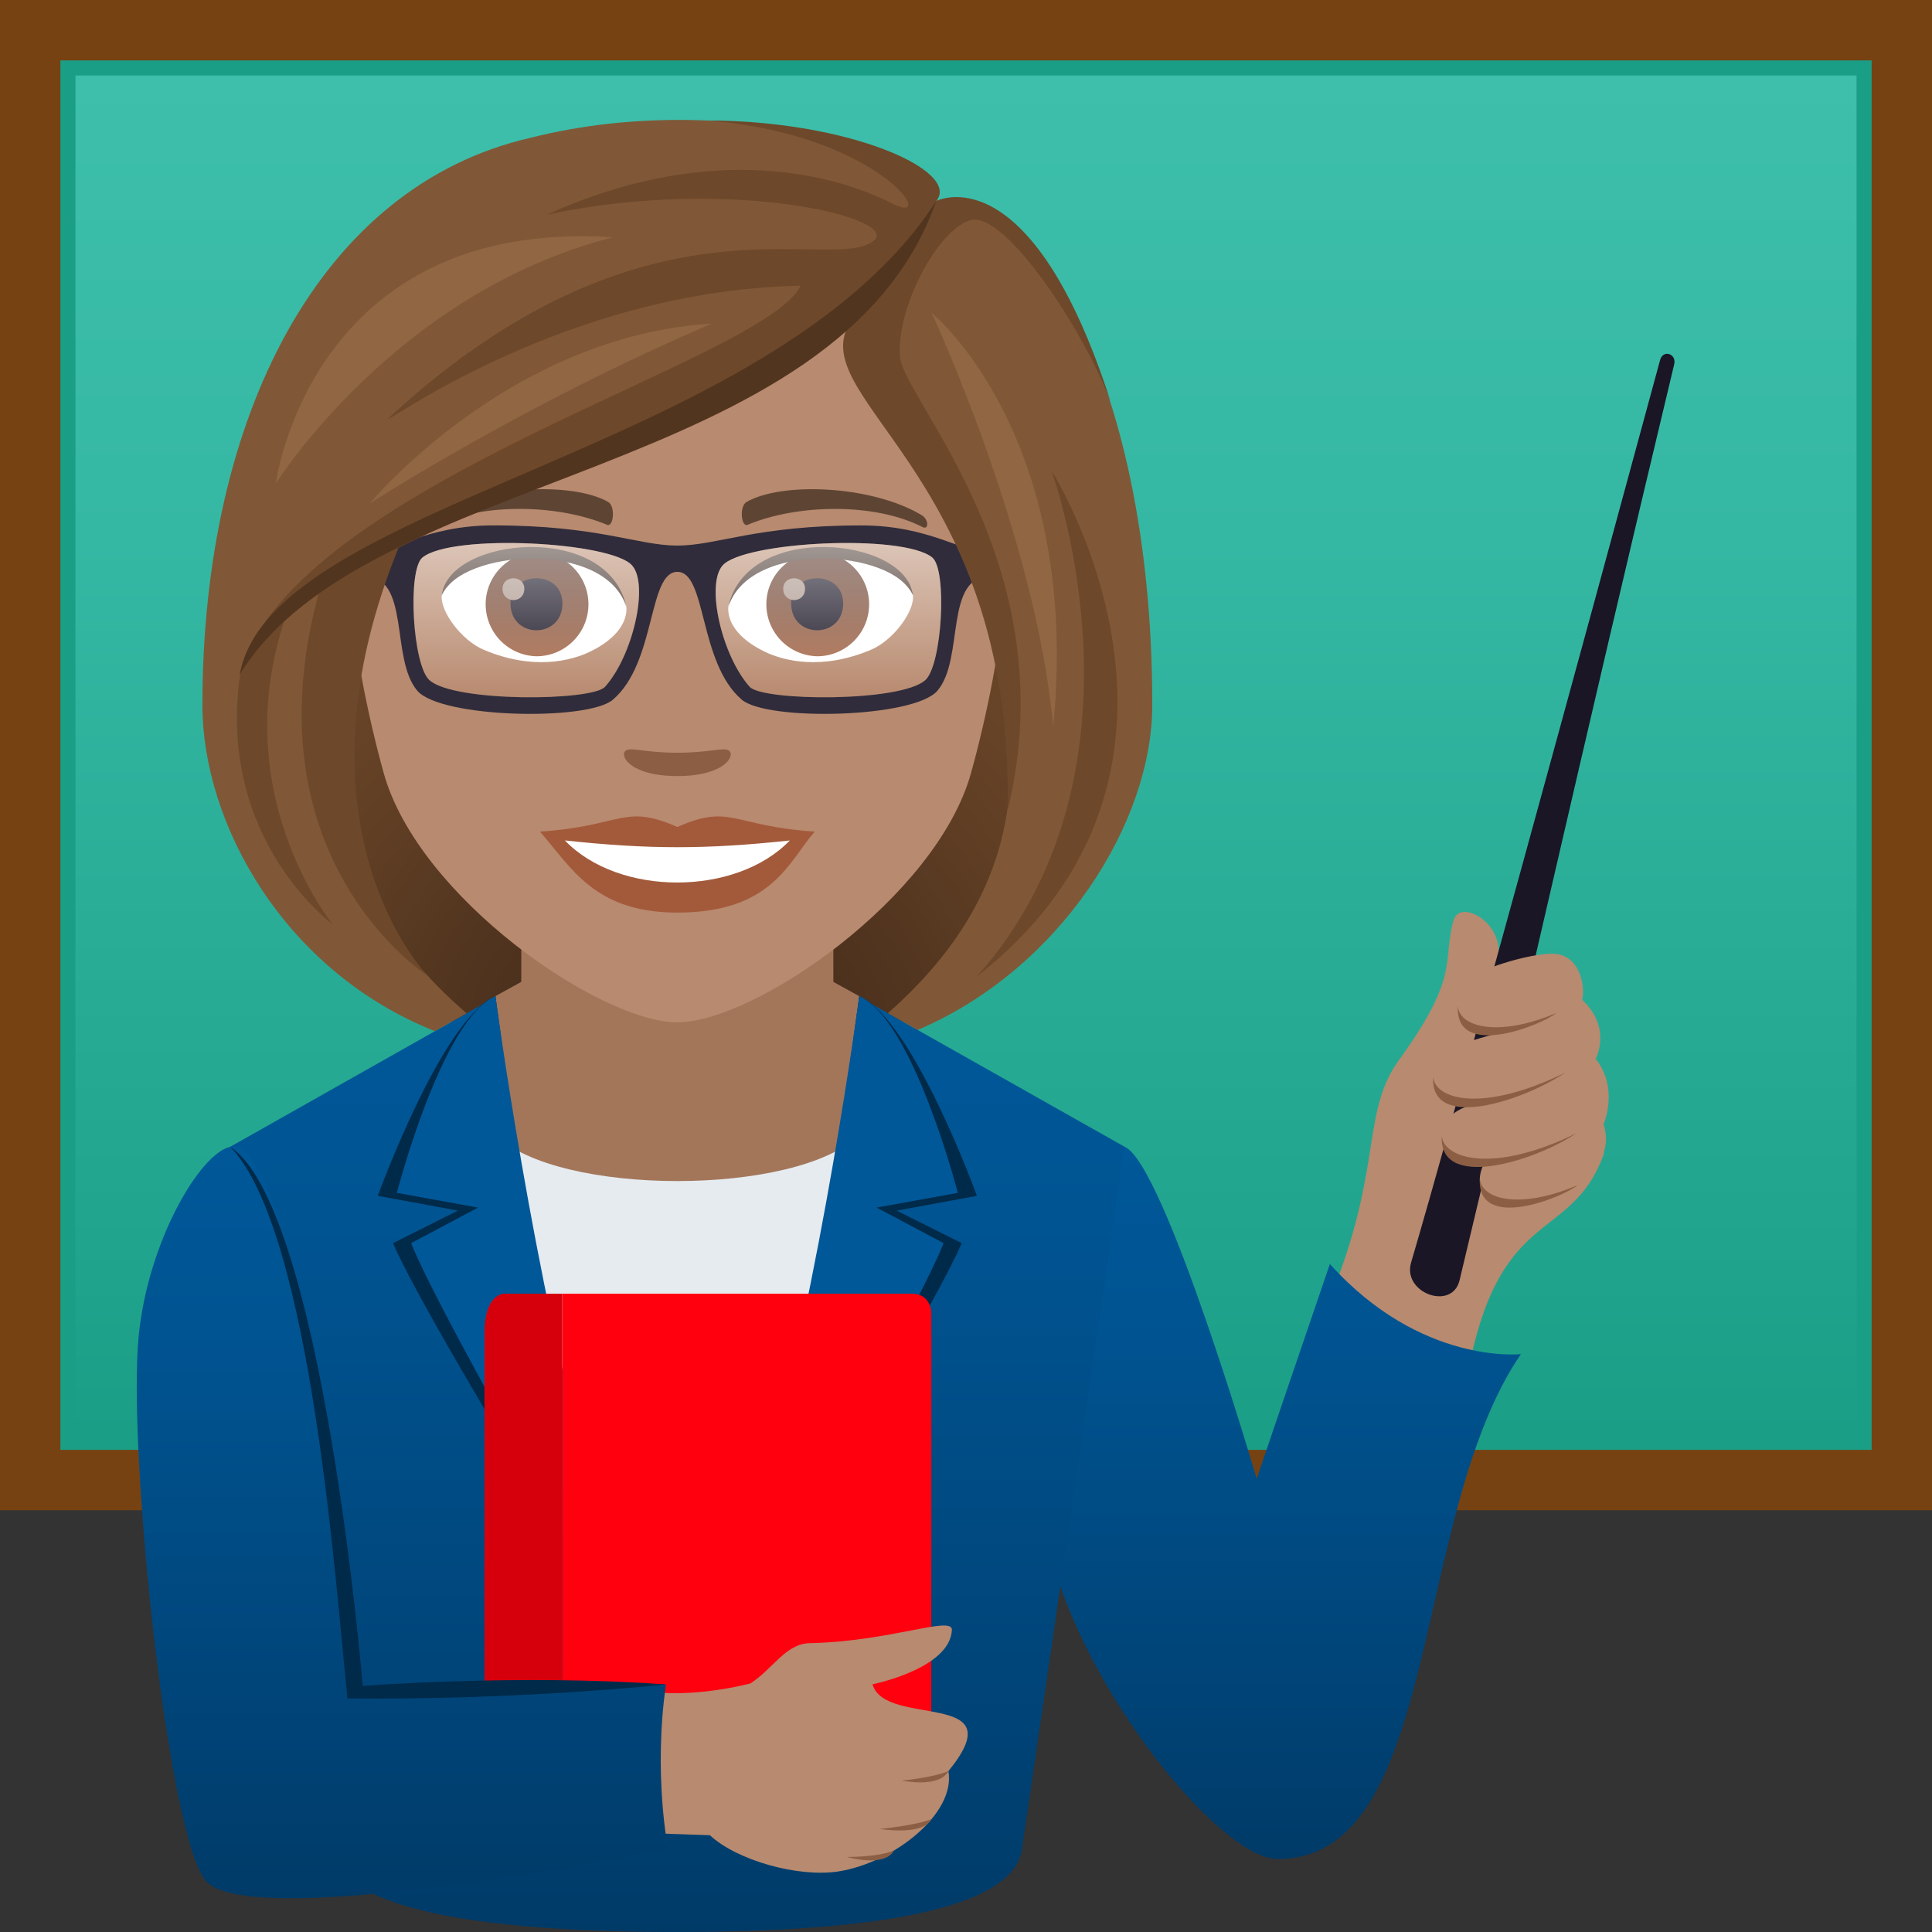 <svg xmlns="http://www.w3.org/2000/svg" xml:space="preserve" style="enable-background:new 0 0 64 64" viewBox="0 0 64 64"><rect x="0" y="0" width="64" height="64" fill="#333333" stroke="none"/><path d="M0 0h64v50.029H0z" style="fill:#774212"/><path d="M2 2.001h60v46.027H2z" style="fill:#1b9e86"/><linearGradient id="a" x1="32" x2="32" y1="47.528" y2="2.501" gradientUnits="userSpaceOnUse"><stop offset="0" style="stop-color:#1b9e86"/><stop offset=".114" style="stop-color:#20a38c"/><stop offset=".657" style="stop-color:#35b8a3"/><stop offset="1" style="stop-color:#3dbfab"/></linearGradient><path d="M2.5 2.501h59v45.026h-59z" style="fill:url(#a)"/><radialGradient id="b" cx="22.482" cy="35.438" r="20.088" gradientUnits="userSpaceOnUse"><stop offset="0" style="stop-color:#382415"/><stop offset=".294" style="stop-color:#4c311d"/><stop offset=".732" style="stop-color:#654226"/><stop offset="1" style="stop-color:#6e482a"/></radialGradient><path d="M27.682 34.914c10.49-4.196 9.44-14.16 9.44-14.16H7.754s-1.049 9.964 9.439 14.16c0 0 2.099.524 5.244.524 3.148 0 5.245-.524 5.245-.524z" style="fill:url(#b)"/><path d="M48.146 30.498c.228-.845 2.091.297 1.309 1.693-.316.563 4.03 5.106 3.653 6.1-1.071 2.827-3.32 1.696-4.398 6.768-.155.73-4.71-1.876-4.408-2.675 1.455-3.862.833-5.6 2.046-7.277 2.027-2.8 1.424-3.228 1.798-4.61z" style="fill:#b88a6f"/><path d="M55.46 12.067c.084-.35-.37-.496-.466-.145-2.642 9.745-6.877 25.248-8.25 29.903-.296 1.009 1.359 1.608 1.606.586 1.774-7.36 4.018-17.446 7.11-30.344z" style="fill:#1a1626"/><path d="M52.408 33.116c1.008.939.45 1.958.45 1.958.784.983.262 2.17.262 2.17.836 2.56-5.173 3.606-3.93 1.237-1.608.17-2.026-1.47-.382-1.897-1.847.281-1.556-1.795-.455-2.008.413-.079.836-.263 1.314-.35-1.882.258-1.568-1.637-.626-2.037 1.044-.44 2.174-.658 2.568-.58.78.15.902 1.151.8 1.507z" style="fill:#b88a6f"/><path d="M48.294 33.317c-.117 1.818 2.825.617 3.26.24-1.926.822-3.23.46-3.26-.24zm.727 5.709c-.116 1.818 2.8.614 3.234.236-1.925.823-3.203.465-3.234-.236zm-1.544-3.359c-.117 1.818 2.945.817 4.376-.134-2.867 1.397-4.346.833-4.376.134zm.286 1.96c-.117 1.817 3.024.867 4.455-.084-2.867 1.398-4.423.784-4.455.084z" style="fill:#8c5f44"/><linearGradient id="c" x1="42.487" x2="42.487" y1="61.583" y2="37.949" gradientUnits="userSpaceOnUse"><stop offset="0" style="stop-color:#003b68"/><stop offset=".253" style="stop-color:#004478"/><stop offset=".715" style="stop-color:#005390"/><stop offset="1" style="stop-color:#005899"/></linearGradient><path d="M50.382 44.857c-3.673 5.351-2.622 16.726-8.058 16.726-1.961 0-6.86-6.078-7.69-10.89-.25-1.45.608-13.503 2.616-12.706 1.31.52 4.379 10.997 4.379 10.997s2.003-5.888 2.425-7.112c3.016 3.356 6.328 2.985 6.328 2.985z" style="fill:url(#c)"/><linearGradient id="d" x1="22.438" x2="22.438" y1="64" y2="33.094" gradientUnits="userSpaceOnUse"><stop offset="0" style="stop-color:#003b68"/><stop offset=".253" style="stop-color:#004478"/><stop offset=".715" style="stop-color:#005390"/><stop offset="1" style="stop-color:#005899"/></linearGradient><path d="m28.582 33.094-12.326.02-8.63 4.875 3.36 23.264C11.265 63.254 15.939 64 22.42 64c6.483 0 11.154-.744 11.434-2.744l3.396-23.27-8.668-4.892z" style="fill:url(#d)"/><path d="m26.371 48.9 2.376-15.585h-12.62l2.33 15.585z" style="fill:#e6ebef"/><path d="M28.463 37.589v-4.59l-.857-.473v-3.905H17.268v3.905l-.856.472v4.59c2.046 2.048 10.005 2.048 12.051 0z" style="fill:#a3765a"/><path d="M27.223 49.364s3.897-6.412 4.634-8.183l-2.153-1.078 2.658-.488s-2.118-5.852-3.899-6.617l-2.228 16.366h.988zM13.02 41.181c.736 1.77 4.633 8.183 4.633 8.183h.988l-2.229-16.366c-1.78.765-3.897 6.617-3.897 6.617l2.657.488-2.153 1.078z" style="fill:#002a4a"/><path d="M26.918 49.364s3.65-6.412 4.34-8.183l-2.22-1.178 2.691-.488s-1.485-5.752-3.266-6.517c0 0-1.253 9.449-3.24 16.366h1.695zM13.62 41.181c.69 1.77 4.338 8.183 4.338 8.183h1.695c-1.987-6.917-3.24-16.366-3.24-16.366-1.782.765-3.266 6.517-3.266 6.517l2.69.488-2.218 1.178z" style="fill:#005899"/><path d="M30.852 43.5s0-.644-.644-.644H18.624v14.811h12.228V43.5z" style="fill:#ff000e"/><path d="M16.05 57.667V44.144c0-1.288.643-1.288.643-1.288h1.93v14.811H16.05z" style="fill:#d6000c"/><path d="M28.904 55.794s2.565-.512 2.629-1.799c.024-.487-2.033.38-4.71.437-.8.017-1.22.857-1.966 1.334 0 0-1.92.524-3.57.238l.094 4.717 2.135.073c.892.833 2.92 1.403 4.248 1.201 1.828-.28 3.902-1.913 3.653-3.324 2.243-2.744-2.098-1.408-2.513-2.877z" style="fill:#b88a6f"/><path d="M29.875 58.983s1.233.265 1.542-.312c-.544.224-1.542.312-1.542.312zm-.734 1.602s1.413.246 1.722-.327c-.544.22-1.722.327-1.722.327zm-1.087.929s1.245.364 1.557-.21c-.547.221-1.557.21-1.557.21z" style="fill:#8c5f44"/><linearGradient id="e" x1="13.33" x2="13.33" y1="62.883" y2="37.978" gradientUnits="userSpaceOnUse"><stop offset="0" style="stop-color:#003b68"/><stop offset=".253" style="stop-color:#004478"/><stop offset=".715" style="stop-color:#005390"/><stop offset="1" style="stop-color:#005899"/></linearGradient><path d="M22.061 55.799c-3.256.032-10.17.15-10.17.15S9.933 37.46 7.627 37.988c-1.018.233-2.725 3.15-3.033 6.268-.38 3.84.998 16.922 2.277 18.106C8.64 64 22.13 61.245 22.13 61.245s-.495-2.487-.069-5.446z" style="fill:url(#e)"/><path d="M22.061 55.799c-4.925-.355-10.044.05-10.044.05s-1.32-15.846-4.39-17.86c2.721 2.807 3.514 14.878 3.884 18.276 5.826.055 10.55-.466 10.55-.466z" style="fill:#002a4a"/><path d="M22.438 5.546c-7.61 0-11.276 6.198-10.818 14.167.094 1.601.54 3.912 1.09 5.892 1.14 4.116 7.164 8.26 9.728 8.26s8.587-4.144 9.729-8.26c.55-1.98.996-4.29 1.09-5.892.457-7.969-3.207-14.167-10.819-14.167z" style="fill:#b88a6f"/><path d="M22.437 27.395c-1.783-.784-1.797-.031-4.55.153 1.033 1.174 1.794 2.683 4.55 2.683 3.162 0 3.697-1.714 4.553-2.683-2.756-.184-2.767-.937-4.553-.153z" style="fill:#a35a3b"/><path d="M18.713 27.841c1.798 1.87 5.675 1.846 7.45.001-2.768.297-4.681.297-7.45-.001z" style="fill:#fff"/><path d="M30.525 17.061c-1.653-.985-4.62-1.106-5.792-.434-.25.135-.183.847.032.758 1.674-.697 4.225-.731 5.796.075.21.106.215-.255-.036-.399zm-16.175 0c1.654-.985 4.62-1.106 5.795-.434.249.135.182.847-.034.758-1.675-.697-4.222-.733-5.795.075-.211.106-.215-.255.035-.399z" style="fill:#5e4533"/><path d="M24.149 24.866c-.181-.127-.606.069-1.712.069-1.104 0-1.529-.196-1.71-.069-.217.153.128.842 1.71.842 1.583 0 1.93-.688 1.712-.842z" style="fill:#8c5f44"/><path d="M20.745 20.051c.065.503-.277 1.1-1.224 1.548-.601.285-1.852.62-3.496-.074-.736-.31-1.454-1.277-1.39-1.812.892-1.68 5.277-1.925 6.11.338z" style="fill:#fff"/><linearGradient id="f" x1="-425.718" x2="-425.718" y1="478.956" y2="479.48" gradientTransform="matrix(6.57 0 0 -6.57 2814.782 3168.527)" gradientUnits="userSpaceOnUse"><stop offset="0" style="stop-color:#a6694a"/><stop offset="1" style="stop-color:#4f2a1e"/></linearGradient><path d="M17.77 18.294a1.723 1.723 0 1 1 0 3.446 1.723 1.723 0 0 1 0-3.445z" style="fill:url(#f)"/><path d="M16.91 19.986c0 1.19 1.722 1.19 1.722 0 0-1.107-1.723-1.107-1.723 0z" style="fill:#1a1626"/><path d="M16.647 19.503c0 .5.722.5.722 0 0-.463-.722-.463-.722 0z" style="fill:#ab968c"/><path d="M20.753 20.118c-.7-2.249-5.468-1.917-6.118-.405.241-1.936 5.522-2.447 6.118.405z" style="fill:#45332c"/><path d="M24.131 20.051c-.064.503.278 1.1 1.224 1.548.602.285 1.852.62 3.496-.074.738-.31 1.455-1.277 1.39-1.812-.89-1.68-5.276-1.925-6.11.338z" style="fill:#fff"/><linearGradient id="g" x1="-427.002" x2="-427.002" y1="478.956" y2="479.48" gradientTransform="matrix(6.57 0 0 -6.57 2832.512 3168.527)" gradientUnits="userSpaceOnUse"><stop offset="0" style="stop-color:#a6694a"/><stop offset="1" style="stop-color:#4f2a1e"/></linearGradient><path d="M27.068 18.294a1.723 1.723 0 1 1 0 3.446 1.723 1.723 0 0 1 0-3.445z" style="fill:url(#g)"/><path d="M26.208 19.986c0 1.19 1.723 1.19 1.723 0 0-1.107-1.723-1.107-1.723 0z" style="fill:#1a1626"/><path d="M25.945 19.503c0 .5.723.5.723 0 0-.463-.723-.463-.723 0z" style="fill:#ab968c"/><path d="M24.124 20.118c.699-2.248 5.465-1.926 6.117-.405-.241-1.936-5.521-2.447-6.117.405z" style="fill:#45332c"/><path d="M32.835 18.33c-.903 0-2.04-.925-4.304-.925-3.49 0-4.777.668-6.093.668-1.315 0-2.603-.669-6.093-.669-2.263 0-3.4.926-4.303.926-.134 0-.1.748-.009.747 1.592-.011.878 2.732 1.79 3.803.774.91 5.645 1.014 6.48.298 1.436-1.227 1.16-4.235 2.135-4.235s.7 3.008 2.135 4.235c.836.716 5.707.612 6.481-.298.911-1.071.198-3.814 1.79-3.803.09 0 .125-.747-.009-.747zm-12.794 4.423c-.427.474-4.989.518-5.816-.222-.559-.5-.734-3.655-.23-4.063.984-.799 6.253-.525 6.944.263.569.65.017 3.007-.898 4.022zm10.61-.222c-.827.74-5.389.696-5.816.222-.914-1.015-1.466-3.373-.898-4.022.691-.788 5.961-1.062 6.945-.263.503.408.328 3.564-.23 4.063z" style="fill:#302c3b"/><linearGradient id="h" x1="17.434" x2="17.434" y1="23.1" y2="17.988" gradientUnits="userSpaceOnUse"><stop offset="0" style="stop-color:#fff;stop-opacity:0"/><stop offset="1" style="stop-color:#fff"/></linearGradient><path d="M13.994 18.468c-.503.408-.328 3.563.23 4.063.828.74 5.39.696 5.817.222.915-1.015 1.467-3.373.898-4.022-.69-.788-5.96-1.062-6.945-.263z" style="opacity:.5;fill:url(#h);enable-background:new"/><linearGradient id="i" x1="27.443" x2="27.443" y1="23.1" y2="17.988" gradientUnits="userSpaceOnUse"><stop offset="0" style="stop-color:#fff;stop-opacity:0"/><stop offset="1" style="stop-color:#fff"/></linearGradient><path d="M30.883 18.468c-.985-.799-6.255-.525-6.946.263-.568.65-.016 3.007.898 4.022.427.474 4.99.518 5.817-.222.558-.5.733-3.655.23-4.063z" style="opacity:.5;fill:url(#i);enable-background:new"/><path d="M31.003 6.658c.87-1.24-6.492-3.86-13.441-2.09-6.943 1.59-10.857 9.194-10.857 18.794 0 3.892 2.676 8.794 7.7 10.797l1.05-.592c-5.558-4.81-4.38-9.666-2.456-15.434 5.213-3.019 11.113-3.73 15.208-7.343-.524 1.574 2.252 3.558 3.671 7.343 1.971 5.255 3.067 10.566-2.466 15.429l.986.557c4.756-2.028 7.773-6.89 7.773-10.757 0-11.348-4.385-17.507-7.168-16.704z" style="fill:#805837"/><path d="M13.325 17.848s-1.49.272-2.71 1.595c-2.55 9.008 3.545 12.874 3.545 12.874s-4.834-4.96-.835-14.469z" style="fill:#6e482a"/><path d="M9.512 20.3s-.7.274-1.556 2.027c-.793 5.492 3.063 8.29 3.063 8.29s-3.615-4.418-1.507-10.318z" style="fill:#6e482a"/><path d="M31.013 6.661c.836-1-2.888-2.669-7.58-2.669 5.758.454 7.72 3.575 6.123 2.75-1.703-.88-5.866-2.157-11.443.37 6.102-1.298 11.714.12 10.841.854-1.378 1.16-7.451-1.998-15.956 5.767-1.171 1.07 5.102-4.104 13.521-4.268-1.17 2.463-16.146 6.368-18.47 12.49 3.9-5.565 20.338-7.632 22.964-15.294zm3.813 8.917s3.65 9.903-2.467 16.77c8.764-6.867 2.467-16.77 2.467-16.77z" style="fill:#6e482a"/><path d="M36.79 13.305c-2.663-8.286-5.777-6.644-5.777-6.644s-1.499 2.806-2.691 3.79c-2.155 2.647 5.255 4.917 5.063 16.383 1.959-8.147-3.488-13.594-3.576-15.048-.1-1.65 1.27-4.185 2.338-4.49 1.16-.33 3.815 3.764 4.642 6.009z" style="fill:#6e482a"/><path d="M7.94 22.347c4.218-6.88 19.829-6.415 23.073-15.686-5.468 8.457-22.027 9.867-23.073 15.686z" style="fill:#52351f"/><path d="M30.862 10.364s3.46 7.415 4.028 13.716c.94-9.687-4.028-13.716-4.028-13.716zm-18.617 6.318s5.031-3.266 11.33-5.961c-6.742.405-11.33 5.96-11.33 5.96zm-3.107-.667s3.954-6.317 11.164-8.154C10.27 7.205 9.138 16.015 9.138 16.015z" style="fill:#916643"/></svg>